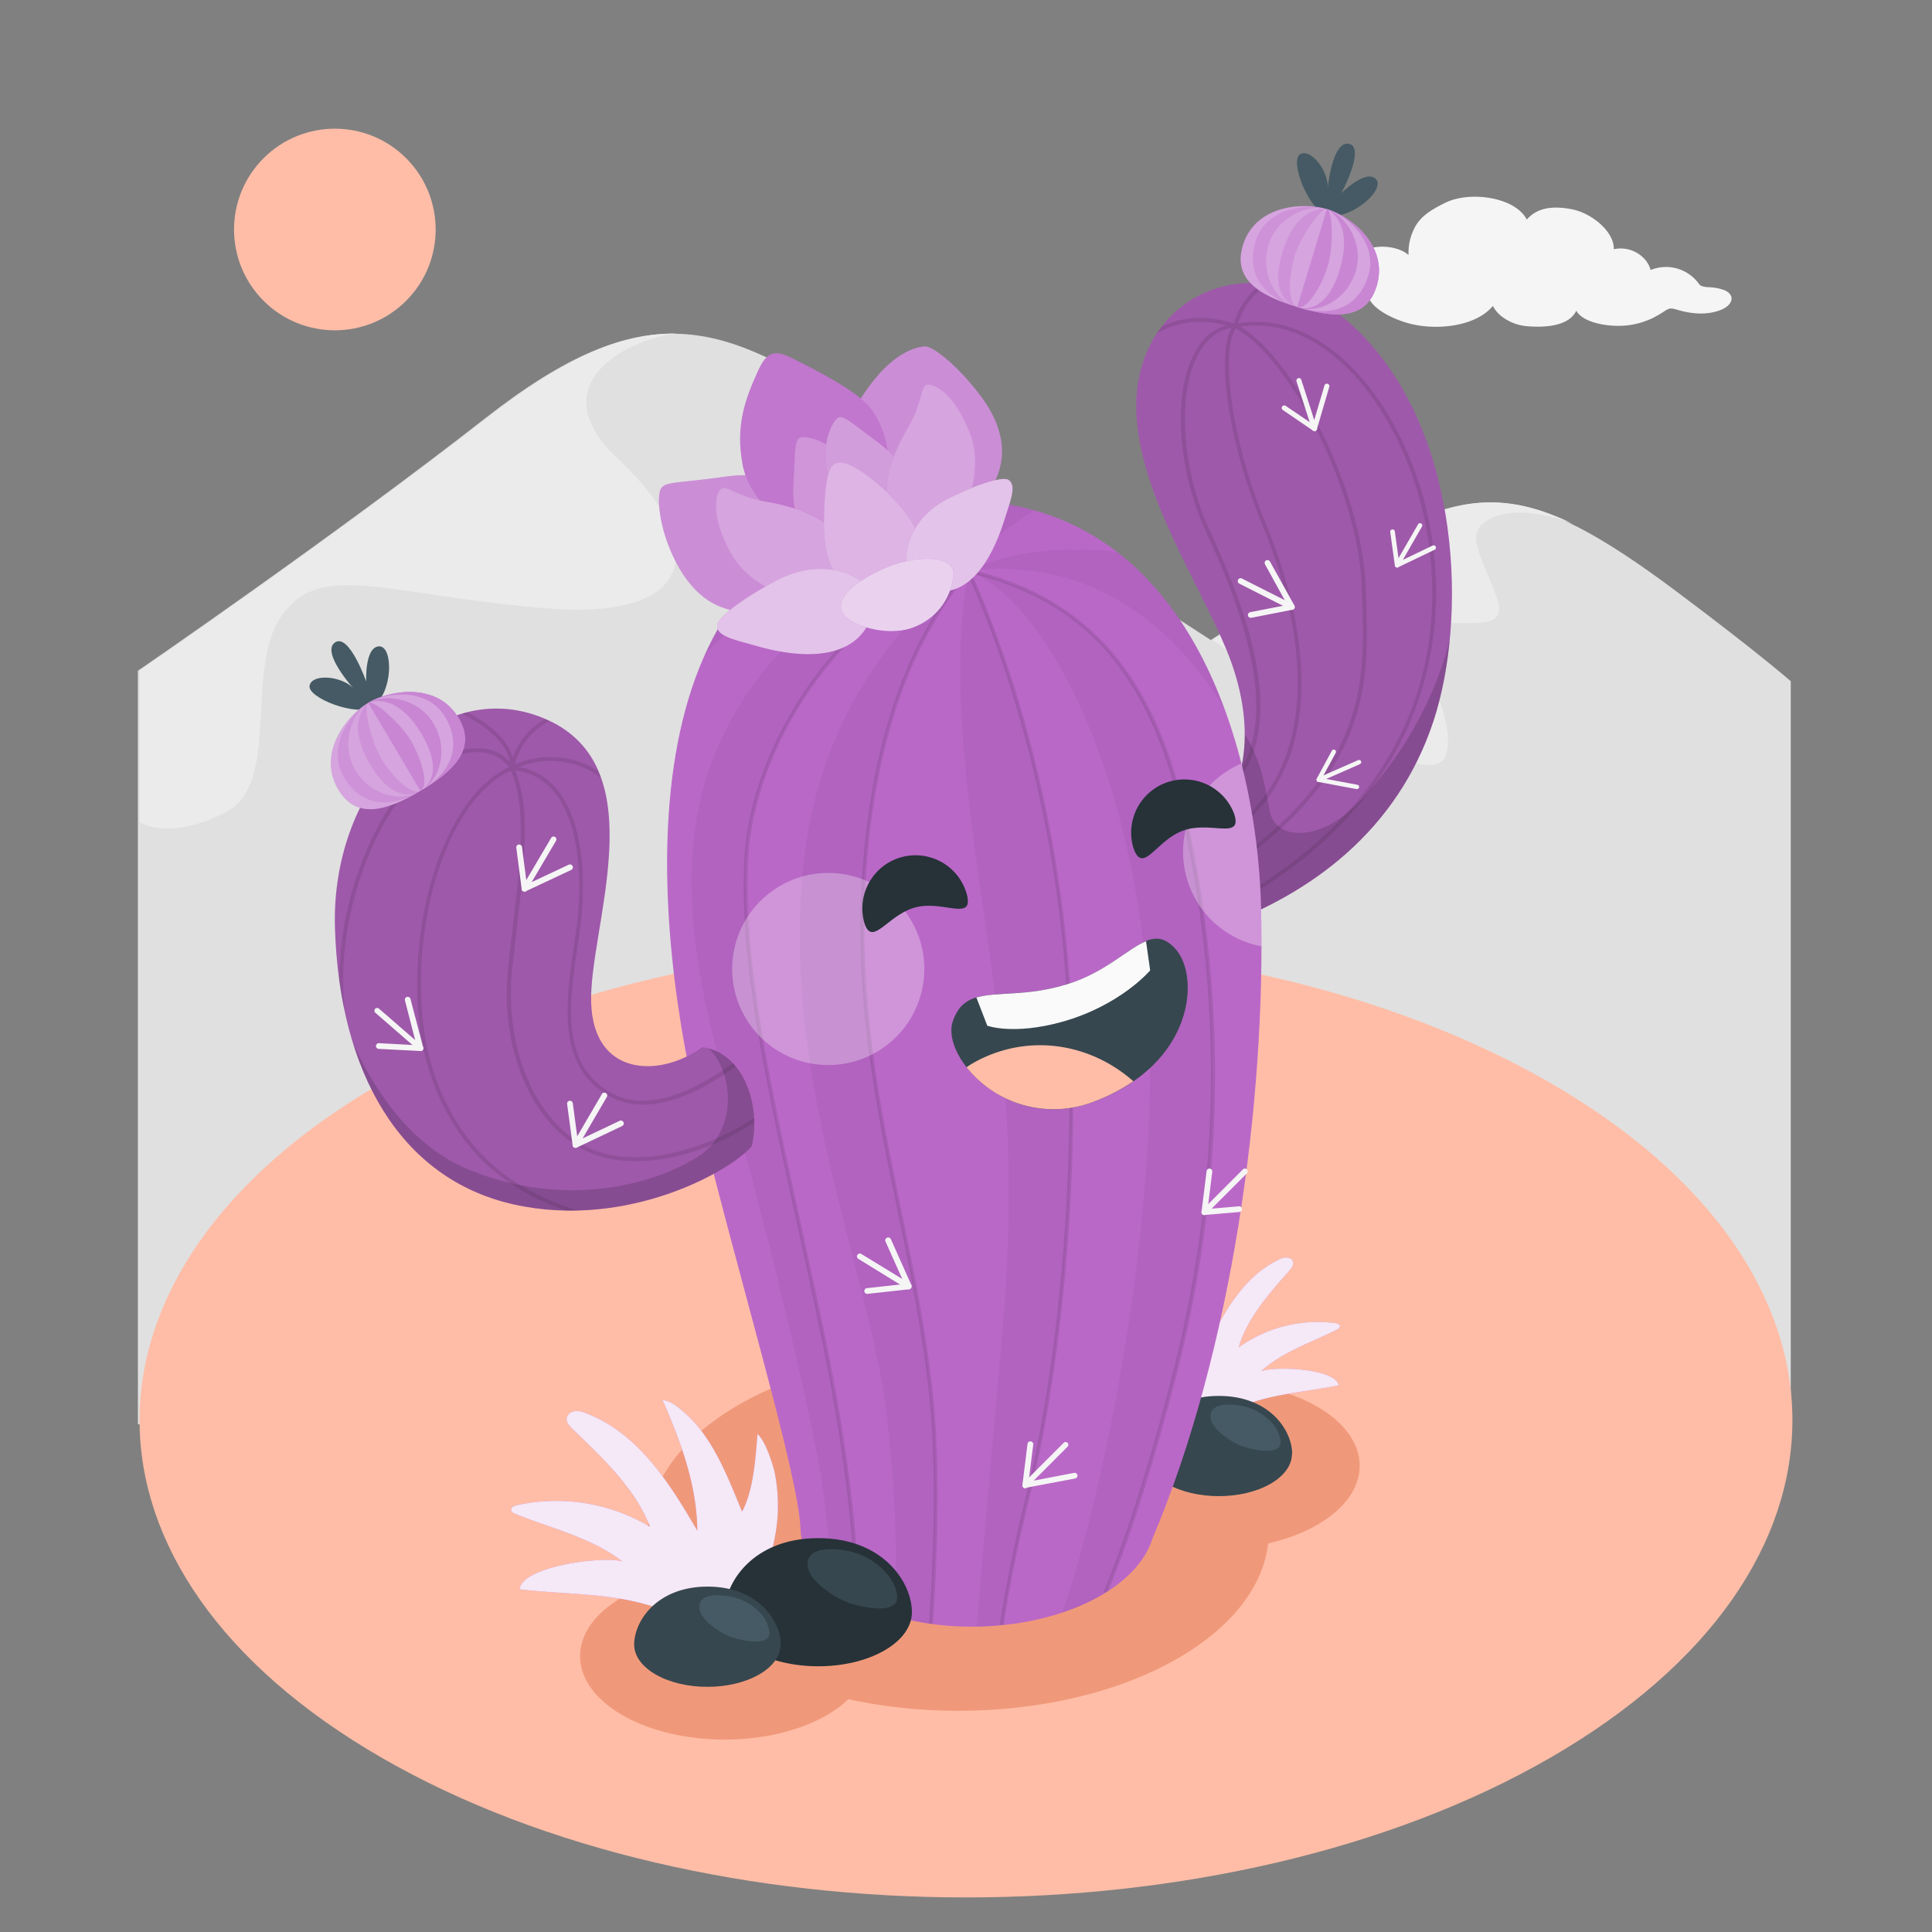 <svg xmlns="http://www.w3.org/2000/svg" viewBox="0 0 500 500"><rect x="0" y="0" width="500" height="500" fill="#808080" stroke="none"/><g id="Dunes"><g id="dunes"><path d="M35.69,368.59v-195s51.31-35.19,90-65.43c41.46-32.41,61.18-24.89,95.88-2.13,31.61,20.74,91.79,59.61,91.79,59.61s18.75-12.44,38.75-23.83c29.7-16.91,43.1-17.69,81.83,11.31,20.84,15.6,29.51,23.17,29.51,23.17V368.59Z" style="fill:#e0e0e0"></path><path d="M374.15,195.47c3.78-10.22-11.78-30.93-3.73-33.39s20.48,2.44,16.92-7.5-7.7-15.53-3.6-19c7.53-6.44,22.66-.29,23.25-.06-20.08-9.71-33-5.91-54.45,6.29-20,11.39-38.75,23.83-38.75,23.83C339.74,183.08,370.37,205.69,374.15,195.47Z" style="fill:#ebebeb"></path><path d="M58.25,210.31c14.81-7.5,4.67-36.92,14.75-51.1s26.55-5.31,67.85-1.81,41.71-17.53,19.15-38.59c-20.42-19,1.81-30.9,14.95-32.49-14-.14-28.89,6.21-48.83,21.8-38.69,30.24-90,65.43-90,65.43v39.2S43.43,217.81,58.25,210.31Z" style="fill:#ebebeb"></path></g></g><g id="Floor"><path id="floor" d="M98.76,280.26c-83.52,48.22-83.52,126.41,0,174.63s218.94,48.22,302.47,0,83.52-126.41,0-174.63S182.29,232,98.76,280.26Z" style="fill:#ffbda7"></path></g><g id="Cloud"><path id="cloud" d="M446.35,75.13a12.84,12.84,0,0,0-4.41-.81c-1.42-.12-1.87-.4-2.15-.71a10.52,10.52,0,0,0-12.62-3.73c-.84-3.41-5-6.38-9.52-5.38.16-4.44-5.51-9.2-10.6-10.29-4.88-1-9.14-.6-11.92,2.61-3-5.82-14.67-7.46-21-4.38-3.64,1.77-6.72,3.59-8.23,6.92A13.85,13.85,0,0,0,364.53,66c-2.47-2.18-7.4-2.76-10.69-1.49-3.55,1.37-3.82,4-4,6.77a12.42,12.42,0,0,0-6.46-.12c-2.24.67-3.53,2.42-3.22,3.84-1.77-.1-6,1.33-5.5,3.2.54,2.1,5.36,1.88,7.16,1.82a33.93,33.93,0,0,0,5-.79,8,8,0,0,0,2.62.5c3.06,0,4.36-1.34,4.85-2.48,1.5,3.15,6.82,5.55,10.59,6.51,7.08,1.82,17.11.71,21.48-4.59a7.8,7.8,0,0,0,2.11,2.58,12.27,12.27,0,0,0,6.55,2.65c2.91.27,10.73.65,12.93-4,1.56,3.08,8.51,4.48,13.8,3.73a21.64,21.64,0,0,0,5.92-1.79,35.54,35.54,0,0,0,3.4-2c1-.63,1.51-.62,2.9-.2,3.63,1.09,7.85,1.54,11.55,0C448.5,78.86,449.12,76.38,446.35,75.13Z" style="fill:#f5f5f5"></path></g><g id="Sun"><circle id="sun" cx="86.66" cy="59.4" r="26.09" transform="translate(-16.62 78.67) rotate(-45)" style="fill:#ffbda7"></circle></g><g id="Shadows"><path id="Shadow" d="M191.19,363.55c-31.38,18.12-31.38,47.5,0,65.62s82.27,18.12,113.65,0,31.39-47.5,0-65.62S222.58,345.43,191.19,363.55Z" style="fill:#f0997a"></path><path id="shadow" d="M288,364.05c-14.61,8.44-14.61,22.12,0,30.56s38.31,8.43,52.93,0,14.61-22.12,0-30.56S302.63,355.61,288,364.05Z" style="fill:#f0997a"></path><path id="shadow" d="M161.07,413.33c-14.61,8.43-14.61,22.11,0,30.55s38.31,8.44,52.92,0,14.62-22.12,0-30.55S175.68,404.89,161.07,413.33Z" style="fill:#f0997a"></path></g><g id="Plants"><g id="Grass"><path d="M200.34,380.4c-.86-2.84-2.2-7.24-4.29-9.3-.53,6.17-1,14.5-4,20.11-3.75-9-7.56-19.43-15.25-25.89-1.53-1.39-3.28-2.74-5.34-3,4.69,10.59,8.94,22.15,9,33.83-7-12.05-15.18-25.21-28.8-30.41-1.65-.79-4.47-1-5,1.25-.17,1.11.72,2.08,1.54,2.86,7.46,7.16,16.27,15.38,20,25.27a47.36,47.36,0,0,0-34.49-5.56c-.64.15-1.43.49-1.42,1.14s.62.9,1.15,1.12c9.39,3.8,19.63,6.11,27.66,12.29-5-1.52-26.12,1.25-26.62,7.2,11.33,1.36,23,.88,34.09,4.32,4.77,1.25,9.74,2.89,14.73,2.21,5.2-.72,10.66-2.05,13.06-7.15C200.78,400.85,202.64,391.1,200.34,380.4Z" style="fill:#BA68C8"></path><path d="M200.34,380.4c-.86-2.84-2.2-7.24-4.29-9.3-.53,6.17-1,14.5-4,20.11-3.75-9-7.56-19.43-15.25-25.89-1.53-1.39-3.28-2.74-5.34-3,4.69,10.59,8.94,22.15,9,33.83-7-12.05-15.18-25.21-28.8-30.41-1.65-.79-4.47-1-5,1.25-.17,1.11.72,2.08,1.54,2.86,7.46,7.16,16.27,15.38,20,25.27a47.36,47.36,0,0,0-34.49-5.56c-.64.15-1.43.49-1.42,1.14s.62.9,1.15,1.12c9.39,3.8,19.63,6.11,27.66,12.29-5-1.52-26.12,1.25-26.62,7.2,11.33,1.36,23,.88,34.09,4.32,4.77,1.25,9.74,2.89,14.73,2.21,5.2-.72,10.66-2.05,13.06-7.15C200.78,400.85,202.64,391.1,200.34,380.4Z" style="fill:#fff;opacity:0.85"></path></g><g id="grass"><path d="M295.89,339.84c.46-2.15,1.17-5.48,2.58-7.13.78,4.51,1.67,10.62,4.23,14.57,2.21-6.86,4.36-14.8,9.62-20a7.43,7.43,0,0,1,3.75-2.54c-2.79,8.1-5.2,16.89-4.48,25.5,4.43-9.33,9.61-19.54,19.32-24.23,1.16-.68,3.24-1,3.73.61.2.81-.4,1.58-.95,2.21-5.05,5.74-11,12.36-13.12,19.88a35.05,35.05,0,0,1,25.08-6.27c.48.07,1.08.27,1.11.75s-.4.71-.77.9c-6.68,3.39-14.09,5.74-19.62,10.8,3.55-1.43,19.34-.72,20.07,3.63-8.26,1.72-16.9,2.1-24.85,5.33-3.43,1.22-7,2.75-10.72,2.55-3.88-.2-8-.83-10.08-4.44C296.86,354.94,294.87,347.87,295.89,339.84Z" style="fill:#BA68C8"></path><path d="M295.89,339.84c.46-2.15,1.17-5.48,2.58-7.13.78,4.51,1.67,10.62,4.23,14.57,2.21-6.86,4.36-14.8,9.62-20a7.43,7.43,0,0,1,3.75-2.54c-2.79,8.1-5.2,16.89-4.48,25.5,4.43-9.33,9.61-19.54,19.32-24.23,1.16-.68,3.24-1,3.73.61.2.81-.4,1.58-.95,2.21-5.05,5.74-11,12.36-13.12,19.88a35.05,35.05,0,0,1,25.08-6.27c.48.07,1.08.27,1.11.75s-.4.71-.77.9c-6.68,3.39-14.09,5.74-19.62,10.8,3.55-1.43,19.34-.72,20.07,3.63-8.26,1.72-16.9,2.1-24.85,5.33-3.43,1.22-7,2.75-10.72,2.55-3.88-.2-8-.83-10.08-4.44C296.86,354.94,294.87,347.87,295.89,339.84Z" style="fill:#fff;opacity:0.85"></path></g></g><g id="rock-2"><g id="Rock"><path d="M334.41,376.26h0c0-6-5.75-15-19-15s-18.95,9-18.95,15c0,2.8,1.85,5.6,5.55,7.74,7.4,4.27,19.4,4.27,26.8,0,3.7-2.14,5.55-4.94,5.55-7.74Z" style="fill:#37474f"></path><path d="M313.3,366.25c-.28,3.41,5.09,6.69,7.55,7.79,1.88.85,10.64,3.15,10.58-.83a8.61,8.61,0,0,0-2.39-5.12,14.17,14.17,0,0,0-8.22-4.36C318.6,363.37,313.57,363,313.3,366.25Z" style="fill:#455a64"></path></g></g><g id="Cactus"><g id="cactus"><path d="M314.88,240.13c24.52-8.75,46.79-25.25,56.11-53.56,8.69-26.4,7.16-73.37-18.41-99.83s-60.74-11.21-58.41,21.49c1.47,20.7,16.13,42.69,23.27,60,7.58,18.38,6.63,37.61-7.51,48.19C309.93,216.41,302,233.21,314.88,240.13Z" style="fill:#BA68C8"></path><path d="M314.88,240.13c24.52-8.75,46.79-25.25,56.11-53.56,8.69-26.4,7.16-73.37-18.41-99.83s-60.74-11.21-58.41,21.49c1.47,20.7,16.13,42.69,23.27,60,7.58,18.38,6.63,37.61-7.51,48.19C309.93,216.41,302,233.21,314.88,240.13Z" style="opacity:0.15"></path><path d="M371,186.57a98.79,98.79,0,0,0,4.2-21.12c-5.58,22.64-20.18,39.77-27.07,45.32-8.45,6.81-18.16,6.28-19.57-1-1.17-6-2-12.78-6.41-19.71,0,10.53-3.72,20-12.21,26.36,0,0-7.92,16.8,4.95,23.72C339.4,231.38,361.67,214.88,371,186.57Z" style="opacity:0.15"></path><path d="M366.9,181.74c8.12-23.08,4.1-44.05,1-54.49-8.65-28.95-28.56-47.09-47.48-43.53a17.46,17.46,0,0,1,7.88-10.18c-.53-.08-1.07-.13-1.6-.18a18.48,18.48,0,0,0-7.34,10.35c-6.79-2.13-13.06-1.87-18.66.78-.45.58-.89,1.18-1.3,1.81l.83-.47c5.15-2.71,10.91-3.25,17.16-1.63a12.82,12.82,0,0,0-7.53,5.94c-6.66,10.49-5,30.82,1.46,45.65.78,1.78,1.63,3.68,2.53,5.69,7.61,16.94,16.61,42.26,7.24,57.84-.25,1-.55,2.05-.89,3,12.61-15.81,2.69-43.2-5.43-61.29-.9-2-1.76-3.91-2.53-5.68-6.2-14.31-7.93-34.64-1.53-44.71q3.21-5.07,8-5.73c-4.1,7.27-.51,30.51,8.14,51.37,6.31,15.21,18.53,53-4.15,75a117.41,117.41,0,0,1-14.85,12.31c-.07.44-.13.88-.18,1.34A117.12,117.12,0,0,0,323.38,212c23.12-22.43,10.76-60.67,4.38-76.07-9.4-22.66-11.88-45.22-7.94-50.93,14.92,8.46,31.91,43.32,32.62,67.13,0,1,.07,2,.1,3,.76,22.38,1.61,47.58-44.73,75.41.06.35.14.69.23,1,47.13-28.19,46.27-53.76,45.5-76.47,0-1-.07-2-.1-3-.7-23.67-17.38-58.15-32.35-67.5,18.32-3,37.42,14.79,45.83,42.93,5.06,17,15.94,74.81-55.73,109.82.24.25.49.5.76.74C340.12,224.26,358.6,205.31,366.9,181.74Z" style="opacity:0.1"></path><path d="M235.08,130.42c70.14-9.89,90.19,60.24,91.28,104.37,1.25,50.21-7.46,114.72-28.12,163.43h0c-1.55,5-5.59,9.91-12.16,14-17.61,10.88-46.67,11.75-64.9,1.93-9.11-4.9-13.79-11.55-14-18.33h0c-.42-14.2-17.25-69.26-26.49-108.3C167.73,232.69,161.37,140.81,235.08,130.42Z" style="fill:#BA68C8"></path><path d="M250.68,147.74c21.56,8.77,44.42,56.54,46.73,116.17,2.13,55.24-12.19,124.15-22.53,153.41a53.61,53.61,0,0,0,11.2-5.14h0c3.93-9.41,10.19-26.65,17.62-55.22C316.43,308,317,259.34,307.06,213.63,299.74,179.89,285.28,155.85,250.68,147.74Zm0,0c33.84-3.94,54.57,16.81,66.21,35.66C311,167.53,302.1,152.81,289,142.77,275.89,141.36,261.13,142.49,250.68,147.74ZM277,263.55c-2-49.9-15.58-92.59-26.3-115.81-4.47,23.2-1.62,51.44,4.11,90.15s8.26,66.15,4.39,109.21c-2.85,31.7-5.32,60.72-6.42,73.83,2.2,0,4.41-.17,6.6-.38,1-6.87,3.05-18.44,6.93-34.05C272.88,360,279,313.44,277,263.55Zm-53-41.66c3.42-39.64,15.86-61.5,26.65-74.15,0,0-37.59,23.07-42.85,77.08s16.42,103,21.23,138.07a336.82,336.82,0,0,1,2.65,55.41,67.49,67.49,0,0,0,9.3,1.94c.92-13.76,2.07-38.53.15-57.84C236.49,315.44,219.39,275.6,224,221.89Zm-34.88,63.3c9.07,31.24,20.16,78.22,23.14,95.71a239.76,239.76,0,0,1,2.86,29.2,36.71,36.71,0,0,0,6,4l.69.35c-.14-11-1.52-33.08-8.42-66.83-10.13-49.53-21.89-91.31-20.31-124.83s30.17-70.94,57.54-75.06c-29.48,1.1-52.69,17.37-65.2,46.41C172.09,225.23,182.56,262.51,189.15,285.19ZM257.6,130.07c-4,5.15-7.11,11.24-6.92,17.67,1.14-4.22,8.73-10.4,17-15.67A68.1,68.1,0,0,0,257.6,130.07Zm-6.92,17.67c-19.48-9.38-39-6-51.14-2a67.57,67.57,0,0,0-17.22,23.9C201.82,146.93,237,145.62,250.68,147.74Zm0,0c-1.82-7.45-7.53-13.25-14.2-17.5l-1.4.18a79.85,79.85,0,0,0-13.18,3A43.83,43.83,0,0,1,250.68,147.74Z" style="opacity:0.05"></path><path d="M285.63,412l.46.2.74-.48c4-9.59,10.11-26.71,17.36-54.62,12.48-48,13.61-96.3,3.36-143.55-4.05-18.68-9.79-32.27-18.06-42.77-9.39-11.91-22-19.6-38.7-23.51h-.19c-27.64,4.17-56.35,41.59-58,75.54-1.23,26.07,5.57,57,13.43,92.82,2.27,10.34,4.62,21,6.89,32.13,6.95,34,8.26,56.15,8.41,66.48l.5.25h.5c-.13-10.25-1.41-32.58-8.43-66.93-2.27-11.11-4.62-21.8-6.89-32.14-7.85-35.75-14.63-66.63-13.41-92.56,1.56-33,29-69.28,55.79-74.35-14.49,17.55-23.21,42.21-25.9,73.36-3,34.4,3,63.48,8.83,91.6,3.25,15.77,6.62,32.08,8.3,49,1.93,19.41.74,44.48-.15,57.72l.49.06.51,0c.89-13.26,2.08-38.42.14-57.92-1.68-17-5.06-33.31-8.31-49.11-5.79-28.05-11.77-57.06-8.82-91.31,2.7-31.2,11.46-55.83,26-73.25,5.91,13,23.56,56.3,25.92,114.89,2,50.69-4.18,96.67-10.68,122.81-3.86,15.57-5.91,27.14-6.94,34.09l.5.08.51-.05c1-6.95,3.07-18.44,6.9-33.88,6.52-26.2,12.75-72.3,10.71-123.09-2.35-58.45-19.89-101.78-25.91-115.06,30.22,7.43,46.7,27,55,65.27,10.22,47.1,9.09,95.24-3.34,143.09C295.82,385.33,289.57,402.55,285.63,412Z" style="opacity:0.1"></path><path d="M181.78,271c-11,8-28.22,7.66-28.79-11.55s16.64-60.19-11-73S85.58,202.7,86.69,240.08s16.84,65,46.21,71.61c29.88,6.68,57-9.15,61.66-15.13C197.05,285.84,192.24,272.31,181.78,271Z" style="fill:#BA68C8"></path><path d="M181.78,271c-11,8-28.22,7.66-28.79-11.55s16.64-60.19-11-73S85.58,202.7,86.69,240.08s16.84,65,46.21,71.61c29.88,6.68,57-9.15,61.66-15.13C197.05,285.84,192.24,272.31,181.78,271Z" style="opacity:0.15"></path><path d="M194.56,296.56c2.36-10.15-1.84-22.82-11.18-25.21,5.82,5,8.43,20.93-2.86,28.06-12,7.6-35.23,13.29-59.49,3.17-15.84-6.61-25.15-22.48-29.7-32.71,6.75,21.86,20.72,37.16,41.57,41.82C162.78,318.37,189.93,302.54,194.56,296.56Z" style="opacity:0.15"></path><path d="M195.16,289.33c-9.2,6.18-24.12,12-36.92,9.62-17-3.16-28.26-24.56-25.63-48.74.37-3.41.76-6.68,1.12-9.82,2.11-18,3.64-31.2-.42-41A15.25,15.25,0,0,1,143.45,205c8,9.83,6.57,28.2,5.93,33.59-.25,2.07-.56,4.23-.9,6.5-2,13.95-4.6,31.31,9.6,38.79a18,18,0,0,0,9,2c8.52-.25,17.33-5.51,23.25-9.91-.22-.27-.46-.54-.7-.79-7.93,5.83-21,13.16-31.12,7.82-13.58-7.14-11.19-23.4-9.08-37.75.34-2.29.65-4.45.9-6.53.65-5.5,2.14-24.21-6.14-34.35a16.17,16.17,0,0,0-9.91-5.87,22.09,22.09,0,0,1,17.72.58,19.49,19.49,0,0,1,3.49,2.2c-.21-.59-.43-1.16-.68-1.73a21,21,0,0,0-2.37-1.37,23.07,23.07,0,0,0-19.2-.32,17.23,17.23,0,0,1,8.89-11.25l-.17-.09-.88-.38a17.89,17.89,0,0,0-8.36,10c-.86-3.37-3.75-6.78-8.41-9.82-1-.69-2.18-1.34-3.36-2-.49.12-1,.25-1.45.39a42.13,42.13,0,0,1,4.27,2.41c4.81,3.14,7.64,6.63,8.15,10a11.28,11.28,0,0,0-9.3-3.44c-7.59.42-18.47,6.7-26.25,23.09a87.53,87.53,0,0,0-8.58,37.09c.39,2.8.88,5.53,1.45,8.18-1.75-16,1.85-31.82,8-44.84,7.59-16,18.09-22.12,25.39-22.52,3.91-.21,7.18,1.19,9.07,3.86-20.58,9.84-29.06,53.5-20.33,79.48,5.93,17.63,17.49,29.26,35.14,35.26q1.62,0,3.21,0c-19-5.6-31.26-17.3-37.4-35.55-8.62-25.65-.35-68.75,19.87-78.32,4.13,9.64,2.59,22.79.47,40.88-.37,3.13-.75,6.4-1.12,9.82-2.69,24.7,8.92,46.58,26.44,49.83,13.24,2.46,27.88-3.27,37.14-9.41C195.2,290.12,195.19,289.72,195.16,289.33Z" style="opacity:0.1"></path><path d="M343.51,55.7c-4.74-1-9.93-14.26-7-15.81s7.42,4.68,7.09,8.78c0,0,1.22-12.44,5.54-11.44s-2,12.77-2,12.77,6.28-6.31,8.92-3.68S349.83,57,343.51,55.7Z" style="fill:#455a64"></path><path d="M356.41,73.55c2.74-10.23-7-17.61-13-19.43S325.19,53,321.8,63.06c-3.18,9.38,4.59,13.56,13.93,16.39S353.85,83.11,356.41,73.55Z" style="fill:#BA68C8"></path><path d="M356.41,73.55c2.74-10.23-7-17.61-13-19.43S325.19,53,321.8,63.06c-3.18,9.38,4.59,13.56,13.93,16.39S353.85,83.11,356.41,73.55Z" style="fill:#fff;opacity:0.4"></path><path d="M356.41,73.55c2.74-10.23-7-17.61-13-19.43l-7.67,25.33C345.06,82.28,353.85,83.11,356.41,73.55Z" style="fill:#BA68C8"></path><path d="M356.41,73.55c2.74-10.23-7-17.61-13-19.43l-7.67,25.33C345.06,82.28,353.85,83.11,356.41,73.55Z" style="fill:#fff;opacity:0.2"></path><path d="M343.4,54.12c-1.54-.47-6.85,7.2-8.34,12.12s-2,12.4.67,13.21c0,0-7.69-1.41-3.82-14.16S343.4,54.12,343.4,54.12Z" style="fill:#BA68C8;opacity:0.3"></path><path d="M343.4,54.12c-4.5-1.37-12.83,1.74-15.1,9.25s1.89,14.4,6.84,15.91c-8.1-2.46-12.77-8.35-10.2-16.83S338,52.49,343.4,54.12Z" style="fill:#BA68C8;opacity:0.3"></path><path d="M343.4,54.12c1.55.47,1.7,9.79.21,14.71s-5.21,11.43-7.88,10.62c0,0,7.17,3.09,11-9.66S343.4,54.12,343.4,54.12Z" style="fill:#BA68C8"></path><path d="M343.4,54.12c4.51,1.36,9.71,8.57,7.43,16.08s-9.57,10.93-14.52,9.43c8.1,2.45,15.26.15,17.83-8.34S348.79,55.75,343.4,54.12Z" style="fill:#BA68C8"></path><path d="M343.4,54.12c1.55.47,1.7,9.79.21,14.71s-5.21,11.43-7.88,10.62c0,0,7.17,3.09,11-9.66S343.4,54.12,343.4,54.12Z" style="fill:#fff;opacity:0.4"></path><path d="M343.4,54.12c4.51,1.36,9.71,8.57,7.43,16.08s-9.57,10.93-14.52,9.43c8.1,2.45,15.26.15,17.83-8.34S348.79,55.75,343.4,54.12Z" style="fill:#fff;opacity:0.4"></path><path d="M96.54,182.86c-3.94,2.82-17.22-2.3-16.41-5.49s8.47-2.31,11.27.71c0,0-8.35-9.3-4.71-11.81s8.08,10.08,8.08,10.08-.41-8.89,3.31-9.07S101.79,179.11,96.54,182.86Z" style="fill:#455a64"></path><path d="M118.42,185.4c-5.7-8.93-17.73-6.72-23.12-3.52s-13.1,12.69-8,22c4.77,8.68,13.1,5.77,21.5.79S123.74,193.75,118.42,185.4Z" style="fill:#BA68C8"></path><path d="M118.42,185.4c-5.7-8.93-17.73-6.72-23.12-3.52s-13.1,12.69-8,22c4.77,8.68,13.1,5.77,21.5.79S123.74,193.75,118.42,185.4Z" style="fill:#fff;opacity:0.4"></path><path d="M118.42,185.4c-5.7-8.93-17.73-6.72-23.12-3.52l13.51,22.76C117.2,199.67,123.74,193.75,118.42,185.4Z" style="fill:#BA68C8"></path><path d="M118.42,185.4c-5.7-8.93-17.73-6.72-23.12-3.52l13.51,22.76C117.2,199.67,123.74,193.75,118.42,185.4Z" style="fill:#fff;opacity:0.2"></path><path d="M95.3,181.88c-1.39.82.69,9.91,3.31,14.33s7.79,9.86,10.2,8.43c0,0-6.23,4.72-13-6.75S95.3,181.88,95.3,181.88Z" style="fill:#BA68C8;opacity:0.3"></path><path d="M95.3,181.88c-4,2.4-7.38,10.63-3.37,17.38s11.9,8.33,16.35,5.69c-7.28,4.32-14.78,3.79-19.3-3.83S90.46,184.75,95.3,181.88Z" style="fill:#BA68C8;opacity:0.3"></path><path d="M95.3,181.88c1.39-.83,8.38,5.35,11,9.77s4.91,11.57,2.51,13c0,0,7.12-3.2.32-14.67S95.3,181.88,95.3,181.88Z" style="fill:#BA68C8"></path><path d="M95.3,181.88c4-2.41,12.87-1.38,16.88,5.37s1.6,14.44-2.85,17.08c7.28-4.32,10.41-11.15,5.89-18.78S100.15,179,95.3,181.88Z" style="fill:#BA68C8"></path><path d="M95.3,181.88c1.39-.83,8.38,5.35,11,9.77s4.91,11.57,2.51,13c0,0,7.12-3.2.32-14.67S95.3,181.88,95.3,181.88Z" style="fill:#fff;opacity:0.4"></path><path d="M95.3,181.88c4-2.41,12.87-1.38,16.88,5.37s1.6,14.44-2.85,17.08c7.28-4.32,10.41-11.15,5.89-18.78S100.15,179,95.3,181.88Z" style="fill:#fff;opacity:0.4"></path><g id="Flower"><path d="M211.58,146.08c2.37-6.38.16-10.34-1.78-13.7-3.73-6.47-9.93-10.73-22.27-9s-15.34,1.21-16.48,3.09-.56,10.06,3.53,18.3c3.24,6.53,10.11,16.26,24.19,12.76A18.14,18.14,0,0,0,211.58,146.08Z" style="fill:#BA68C8"></path><path d="M211.58,146.08c2.37-6.38.16-10.34-1.78-13.7-3.73-6.47-9.93-10.73-22.27-9s-15.34,1.21-16.48,3.09-.56,10.06,3.53,18.3c3.24,6.53,10.11,16.26,24.19,12.76A18.14,18.14,0,0,0,211.58,146.08Z" style="fill:#fff;opacity:0.25"></path><path d="M238.24,135.86c-6.77-.7-12.42-4.83-14.57-8.05A22.93,22.93,0,0,1,224,101.3c7-10.2,13.09-11.45,15.28-11.64s8.69,5.15,14.25,12.47c4.42,5.8,10.09,16.27.7,27.33A18.08,18.08,0,0,1,238.24,135.86Z" style="fill:#BA68C8"></path><path d="M238.24,135.86c-6.77-.7-12.42-4.83-14.57-8.05A22.93,22.93,0,0,1,224,101.3c7-10.2,13.09-11.45,15.28-11.64s8.69,5.15,14.25,12.47c4.42,5.8,10.09,16.27.7,27.33A18.08,18.08,0,0,1,238.24,135.86Z" style="fill:#fff;opacity:0.25"></path><path d="M196.19,95.94c-3.3,7.3-5.92,14.1-4,24.34s14.19,21.73,28,13.94c15.47-8.75,8.83-25.19,3.87-29.95s-16.59-10.33-19.75-11.9C199.82,90.15,198,92,196.19,95.94Z" style="fill:#BA68C8"></path><path d="M196.19,95.94c-3.3,7.3-5.92,14.1-4,24.34s14.19,21.73,28,13.94c15.47-8.75,8.83-25.19,3.87-29.95s-16.59-10.33-19.75-11.9C199.82,90.15,198,92,196.19,95.94Z" style="fill:#fff;opacity:0.1"></path><path d="M213.56,140.63c-8.06-3.88-8.7-8.95-8.12-17.49.35-5.22.1-9.11,1.49-9.85s9.72.69,14.71,10.08C226.1,131.78,221.94,138.39,213.56,140.63Z" style="fill:#BA68C8"></path><path d="M213.56,140.63c-8.06-3.88-8.7-8.95-8.12-17.49.35-5.22.1-9.11,1.49-9.85s9.72.69,14.71,10.08C226.1,131.78,221.94,138.39,213.56,140.63Z" style="fill:#fff;opacity:0.3"></path><path d="M233.74,130.66c2.19-8.67-1.29-12.41-8.22-17.44-4.23-3.08-7.05-5.76-8.51-5.17s-5.7,7.9-1.69,17.75C218.91,134.62,226.65,135.67,233.74,130.66Z" style="fill:#BA68C8"></path><path d="M233.74,130.66c2.19-8.67-1.29-12.41-8.22-17.44-4.23-3.08-7.05-5.76-8.51-5.17s-5.7,7.9-1.69,17.75C218.91,134.62,226.65,135.67,233.74,130.66Z" style="fill:#fff;opacity:0.35"></path><path d="M219.72,152.58c-11.1,6-25.42-.1-30.58-9.39s-4.24-15.46-2.44-16.76c1.27-.91,4.58,2.16,10.75,3.26C202.1,130.52,223.47,133.6,219.72,152.58Z" style="fill:#BA68C8"></path><path d="M219.72,152.58c-11.1,6-25.42-.1-30.58-9.39s-4.24-15.46-2.44-16.76c1.27-.91,4.58,2.16,10.75,3.26C202.1,130.52,223.47,133.6,219.72,152.58Z" style="fill:#fff;opacity:0.4"></path><path d="M238.61,141.71c11.73-4.66,16.26-19.55,12.46-29.48S242,99.05,239.79,99.6c-1.51.39-1.28,4.9-4.4,10.33C233,114,221.67,132.38,238.61,141.71Z" style="fill:#BA68C8"></path><path d="M238.61,141.71c11.73-4.66,16.26-19.55,12.46-29.48S242,99.05,239.79,99.6c-1.51.39-1.28,4.9-4.4,10.33C233,114,221.67,132.38,238.61,141.71Z" style="fill:#fff;opacity:0.4"></path><path d="M235.13,150.18c9.38-7.35-2-19.71-6.88-24s-9.49-7.25-11.88-6.35-3,6.35-3.15,15.3c-.23,10.19,4.05,20.54,13.52,18.75C226.74,153.84,229.92,153.66,235.13,150.18Z" style="fill:#BA68C8"></path><path d="M235.13,150.18c9.38-7.35-2-19.71-6.88-24s-9.49-7.25-11.88-6.35-3,6.35-3.15,15.3c-.23,10.19,4.05,20.54,13.52,18.75C226.74,153.84,229.92,153.66,235.13,150.18Z" style="fill:#fff;opacity:0.5"></path><path d="M226.74,153.84c-6.28-7.42-16.42-8.56-25.79-3.61S185.67,160,185.6,161.81c-.12,2.77,3.61,3.55,11.12,5.62C205.82,169.94,225.31,173,226.74,153.84Z" style="fill:#BA68C8"></path><path d="M226.74,153.84c-6.28-7.42-16.42-8.56-25.79-3.61S185.67,160,185.6,161.81c-.12,2.77,3.61,3.55,11.12,5.62C205.82,169.94,225.31,173,226.74,153.84Z" style="fill:#fff;opacity:0.6"></path><path d="M235.13,150.18c-2.31-8.72,1.8-16.84,10-21s14.53-5.9,15.86-5c2.07,1.43.81,4.61-1.35,11.3C257,143.58,249.72,159.67,235.13,150.18Z" style="fill:#BA68C8"></path><path d="M235.13,150.18c-2.31-8.72,1.8-16.84,10-21s14.53-5.9,15.86-5c2.07,1.43.81,4.61-1.35,11.3C257,143.58,249.72,159.67,235.13,150.18Z" style="fill:#fff;opacity:0.6"></path><path d="M229.13,147c-8,3.45-14.59,8.75-10,12.79,3.48,3,12.41,5.06,18.43,2.07a15.8,15.8,0,0,0,9.17-13.14C247.3,144,237.8,143.27,229.13,147Z" style="fill:#BA68C8"></path><path d="M229.13,147c-8,3.45-14.59,8.75-10,12.79,3.48,3,12.41,5.06,18.43,2.07a15.8,15.8,0,0,0,9.17-13.14C247.3,144,237.8,143.27,229.13,147Z" style="fill:#fff;opacity:0.7"></path></g><path d="M235.15,333.68a.79.79,0,0,1-.39-.11l-12.62-7.78a.74.74,0,0,1,.78-1.26L233.5,331l-4.32-9.67a.73.73,0,0,1,.38-1,.75.75,0,0,1,1,.37l5.29,11.87a.74.74,0,0,1-.19.86A.75.75,0,0,1,235.15,333.68Z" style="fill:#f5f5f5"></path><path d="M224.42,334.85a.74.74,0,0,1-.73-.66.75.75,0,0,1,.65-.82l10.73-1.17a.74.74,0,1,1,.16,1.47l-10.72,1.18Z" style="fill:#f5f5f5"></path><path d="M265.34,385.14a.74.74,0,0,1-.53-1.26l10.48-10.48a.74.74,0,0,1,1,0,.73.73,0,0,1,0,1l-8.78,8.79,10.41-2a.74.74,0,1,1,.28,1.45l-12.78,2.41Z" style="fill:#f5f5f5"></path><path d="M265.34,385.14h-.1a.74.74,0,0,1-.64-.83l1.33-10.71a.75.75,0,0,1,1.48.18l-1.34,10.71A.73.73,0,0,1,265.34,385.14Z" style="fill:#f5f5f5"></path><path d="M311.69,314.46A.74.74,0,0,1,311,314a.75.75,0,0,1,.14-.83l10.42-10.42a.74.74,0,1,1,1,1.05l-9,9,7-.6a.74.74,0,1,1,.13,1.47l-9,.77Z" style="fill:#f5f5f5"></path><path d="M311.69,314.46h-.1a.74.74,0,0,1-.64-.82L312.28,303a.74.74,0,0,1,1.46.18l-1.32,10.64A.74.74,0,0,1,311.69,314.46Z" style="fill:#f5f5f5"></path><path d="M135.74,230.75a.72.72,0,0,1-.54-.25.74.74,0,0,1-.1-.87l7.53-12.77a.74.74,0,0,1,1-.27.75.75,0,0,1,.27,1l-6.31,10.7,9.59-4.5a.74.74,0,0,1,1,.35.75.75,0,0,1-.36,1l-11.76,5.52A.72.72,0,0,1,135.74,230.75Z" style="fill:#f5f5f5"></path><path d="M135.74,230.75a.75.75,0,0,1-.73-.65l-1.39-10.7a.74.74,0,1,1,1.47-.2l1.39,10.71a.74.74,0,0,1-.64.83Z" style="fill:#f5f5f5"></path><path d="M108.82,272a.74.74,0,0,1-.49-.18l-11.19-9.72a.73.73,0,0,1-.08-1,.75.75,0,0,1,1-.08l9.38,8.14L104.8,258.9a.73.73,0,0,1,.53-.9.74.74,0,0,1,.9.53l3.3,12.57a.73.73,0,0,1-.32.82A.79.79,0,0,1,108.82,272Z" style="fill:#f5f5f5"></path><path d="M108.82,272h0L98,271.45a.74.74,0,0,1-.7-.78.76.76,0,0,1,.78-.7l10.78.58a.74.74,0,0,1,.7.77A.75.75,0,0,1,108.82,272Z" style="fill:#f5f5f5"></path><path d="M148.94,297.06a.76.76,0,0,1-.55-.24.74.74,0,0,1-.09-.88l7.47-12.8a.74.74,0,1,1,1.28.75l-6.26,10.72,9.57-4.54a.76.76,0,0,1,1,.35.75.75,0,0,1-.35,1L149.25,297A.71.71,0,0,1,148.94,297.06Z" style="fill:#f5f5f5"></path><path d="M148.93,297.06a.75.75,0,0,1-.73-.65l-1.43-10.7a.74.74,0,0,1,1.47-.19l1.43,10.7a.75.75,0,0,1-.64.83Z" style="fill:#f5f5f5"></path><path d="M351.06,204.2H351l-9.79-1.83a.59.59,0,0,1-.46-.5.56.56,0,0,1,.34-.58l10.4-4.57a.57.57,0,0,1,.75.29.58.58,0,0,1-.29.75l-8.72,3.83,8,1.5a.56.56,0,0,1-.1,1.12Z" style="fill:#f5f5f5"></path><path d="M341.26,202.37a.68.68,0,0,1-.27-.07.58.58,0,0,1-.23-.77l3.94-7.28a.57.57,0,0,1,1,.54l-3.94,7.28A.56.56,0,0,1,341.26,202.37Z" style="fill:#f5f5f5"></path><path d="M361.58,146.87a.63.63,0,0,1-.44-.19.6.6,0,0,1-.08-.71l6-10.39a.6.6,0,0,1,1,.6l-5,8.71,7.73-3.71a.6.6,0,0,1,.52,1.08l-9.49,4.55A.58.58,0,0,1,361.58,146.87Z" style="fill:#f5f5f5"></path><path d="M361.58,146.87a.6.6,0,0,1-.59-.52l-1.2-8.66a.6.6,0,0,1,.52-.67.59.59,0,0,1,.67.51l1.2,8.66a.61.61,0,0,1-.51.68Z" style="fill:#f5f5f5"></path><path d="M334.3,157.83a.81.81,0,0,1-.34-.08l-13.22-6.7a.74.74,0,0,1-.33-1,.75.75,0,0,1,1-.33l11.08,5.61-5.11-9.29a.73.73,0,0,1,.29-1,.74.74,0,0,1,1,.29L335,156.73a.74.74,0,0,1-.12.87A.74.74,0,0,1,334.3,157.83Z" style="fill:#f5f5f5"></path><path d="M323.7,159.9a.75.75,0,0,1-.72-.6.73.73,0,0,1,.58-.87l10.6-2.07a.73.73,0,0,1,.87.58.75.75,0,0,1-.59.87l-10.59,2.07Z" style="fill:#f5f5f5"></path><path d="M340.16,111.55a.65.65,0,0,1-.62-.45l-4-12.4a.65.65,0,0,1,.42-.82.65.65,0,0,1,.82.42l3.35,10.39,2.64-8.93a.64.64,0,0,1,.81-.44.65.65,0,0,1,.44.81l-3.23,11a.65.65,0,0,1-.62.46Z" style="fill:#f5f5f5"></path><path d="M340.16,111.55a.61.61,0,0,1-.36-.11L332,106.11a.65.65,0,0,1-.17-.91.64.64,0,0,1,.9-.17l7.85,5.33a.65.65,0,0,1-.37,1.19Z" style="fill:#f5f5f5"></path><circle cx="214.34" cy="250.79" r="24.86" transform="translate(-107.56 178.58) rotate(-36.84)" style="fill:#fff;opacity:0.3"></circle><path d="M306.18,220.41a24.86,24.86,0,0,0,20.3,24.49c0-3.43,0-6.8-.12-10.11a170.82,170.82,0,0,0-5.08-37.19A24.86,24.86,0,0,0,306.18,220.41Z" style="fill:#fff;opacity:0.3"></path><path d="M250.19,231.34c1.94,7.35-6,1.56-13.31,3.5s-11.38,10.86-13.32,3.51a13.77,13.77,0,0,1,26.63-7Z" style="fill:#263238"></path><path d="M319.32,210.4c2.49,7.19-5.83,2-13,4.51s-10.52,11.69-13,4.51a13.77,13.77,0,0,1,26-9Z" style="fill:#263238"></path><path d="M246.57,264.35c3.54-10.56,13.63-4.7,29.61-9.63,15.63-4.83,20.92-17.4,28.2-8.94,6.07,7.06,4.73,29.36-21,39.24C261.33,293.47,243.42,273.77,246.57,264.35Z" style="fill:#37474f"></path><path d="M276.18,254.72c-10.38,3.21-18.26,1.87-23.49,3.43l2.82,7.3s6.68,2.51,19.35-1c15.17-4.25,22.8-13.31,22.8-13.31l-1.07-7.56C291.85,245.49,286.1,251.65,276.18,254.72Z" style="fill:#fafafa"></path><path d="M253.14,274.41a29,29,0,0,0-3,1.79A28.8,28.8,0,0,0,283.36,285a47.77,47.77,0,0,0,9.95-5.17C282.35,270.15,266.77,267.43,253.14,274.41Z" style="fill:#ffbda7"></path></g></g><g id="rocks-1"><g id="Rocks"><path d="M236,417.24h0c0-7.67-7.36-19.17-24.23-19.17s-24.23,11.5-24.23,19.17c0,3.58,2.37,7.16,7.1,9.89,9.46,5.47,24.8,5.47,34.26,0,4.73-2.73,7.1-6.31,7.1-9.89Z" style="fill:#263238"></path><path d="M209,404.44c-.35,4.36,6.51,8.56,9.66,10,2.4,1.07,13.59,4,13.52-1.08,0-2.35-1.53-4.84-3.06-6.53a17.94,17.94,0,0,0-10.5-5.58C215.78,400.76,209.35,400.23,209,404.44Z" style="fill:#37474f"></path><path d="M202.07,425.61h0c0-6-5.75-15-18.95-15s-19,9-19,15c0,2.8,1.85,5.6,5.55,7.74,7.4,4.27,19.4,4.27,26.8,0,3.7-2.14,5.55-4.94,5.55-7.74Z" style="fill:#37474f"></path><path d="M181,415.6c-.27,3.41,5.1,6.69,7.56,7.8,1.88.84,10.63,3.14,10.57-.84a8.64,8.64,0,0,0-2.39-5.12,14.07,14.07,0,0,0-8.21-4.35C186.27,412.72,181.23,412.31,181,415.6Z" style="fill:#455a64"></path></g></g></svg>
